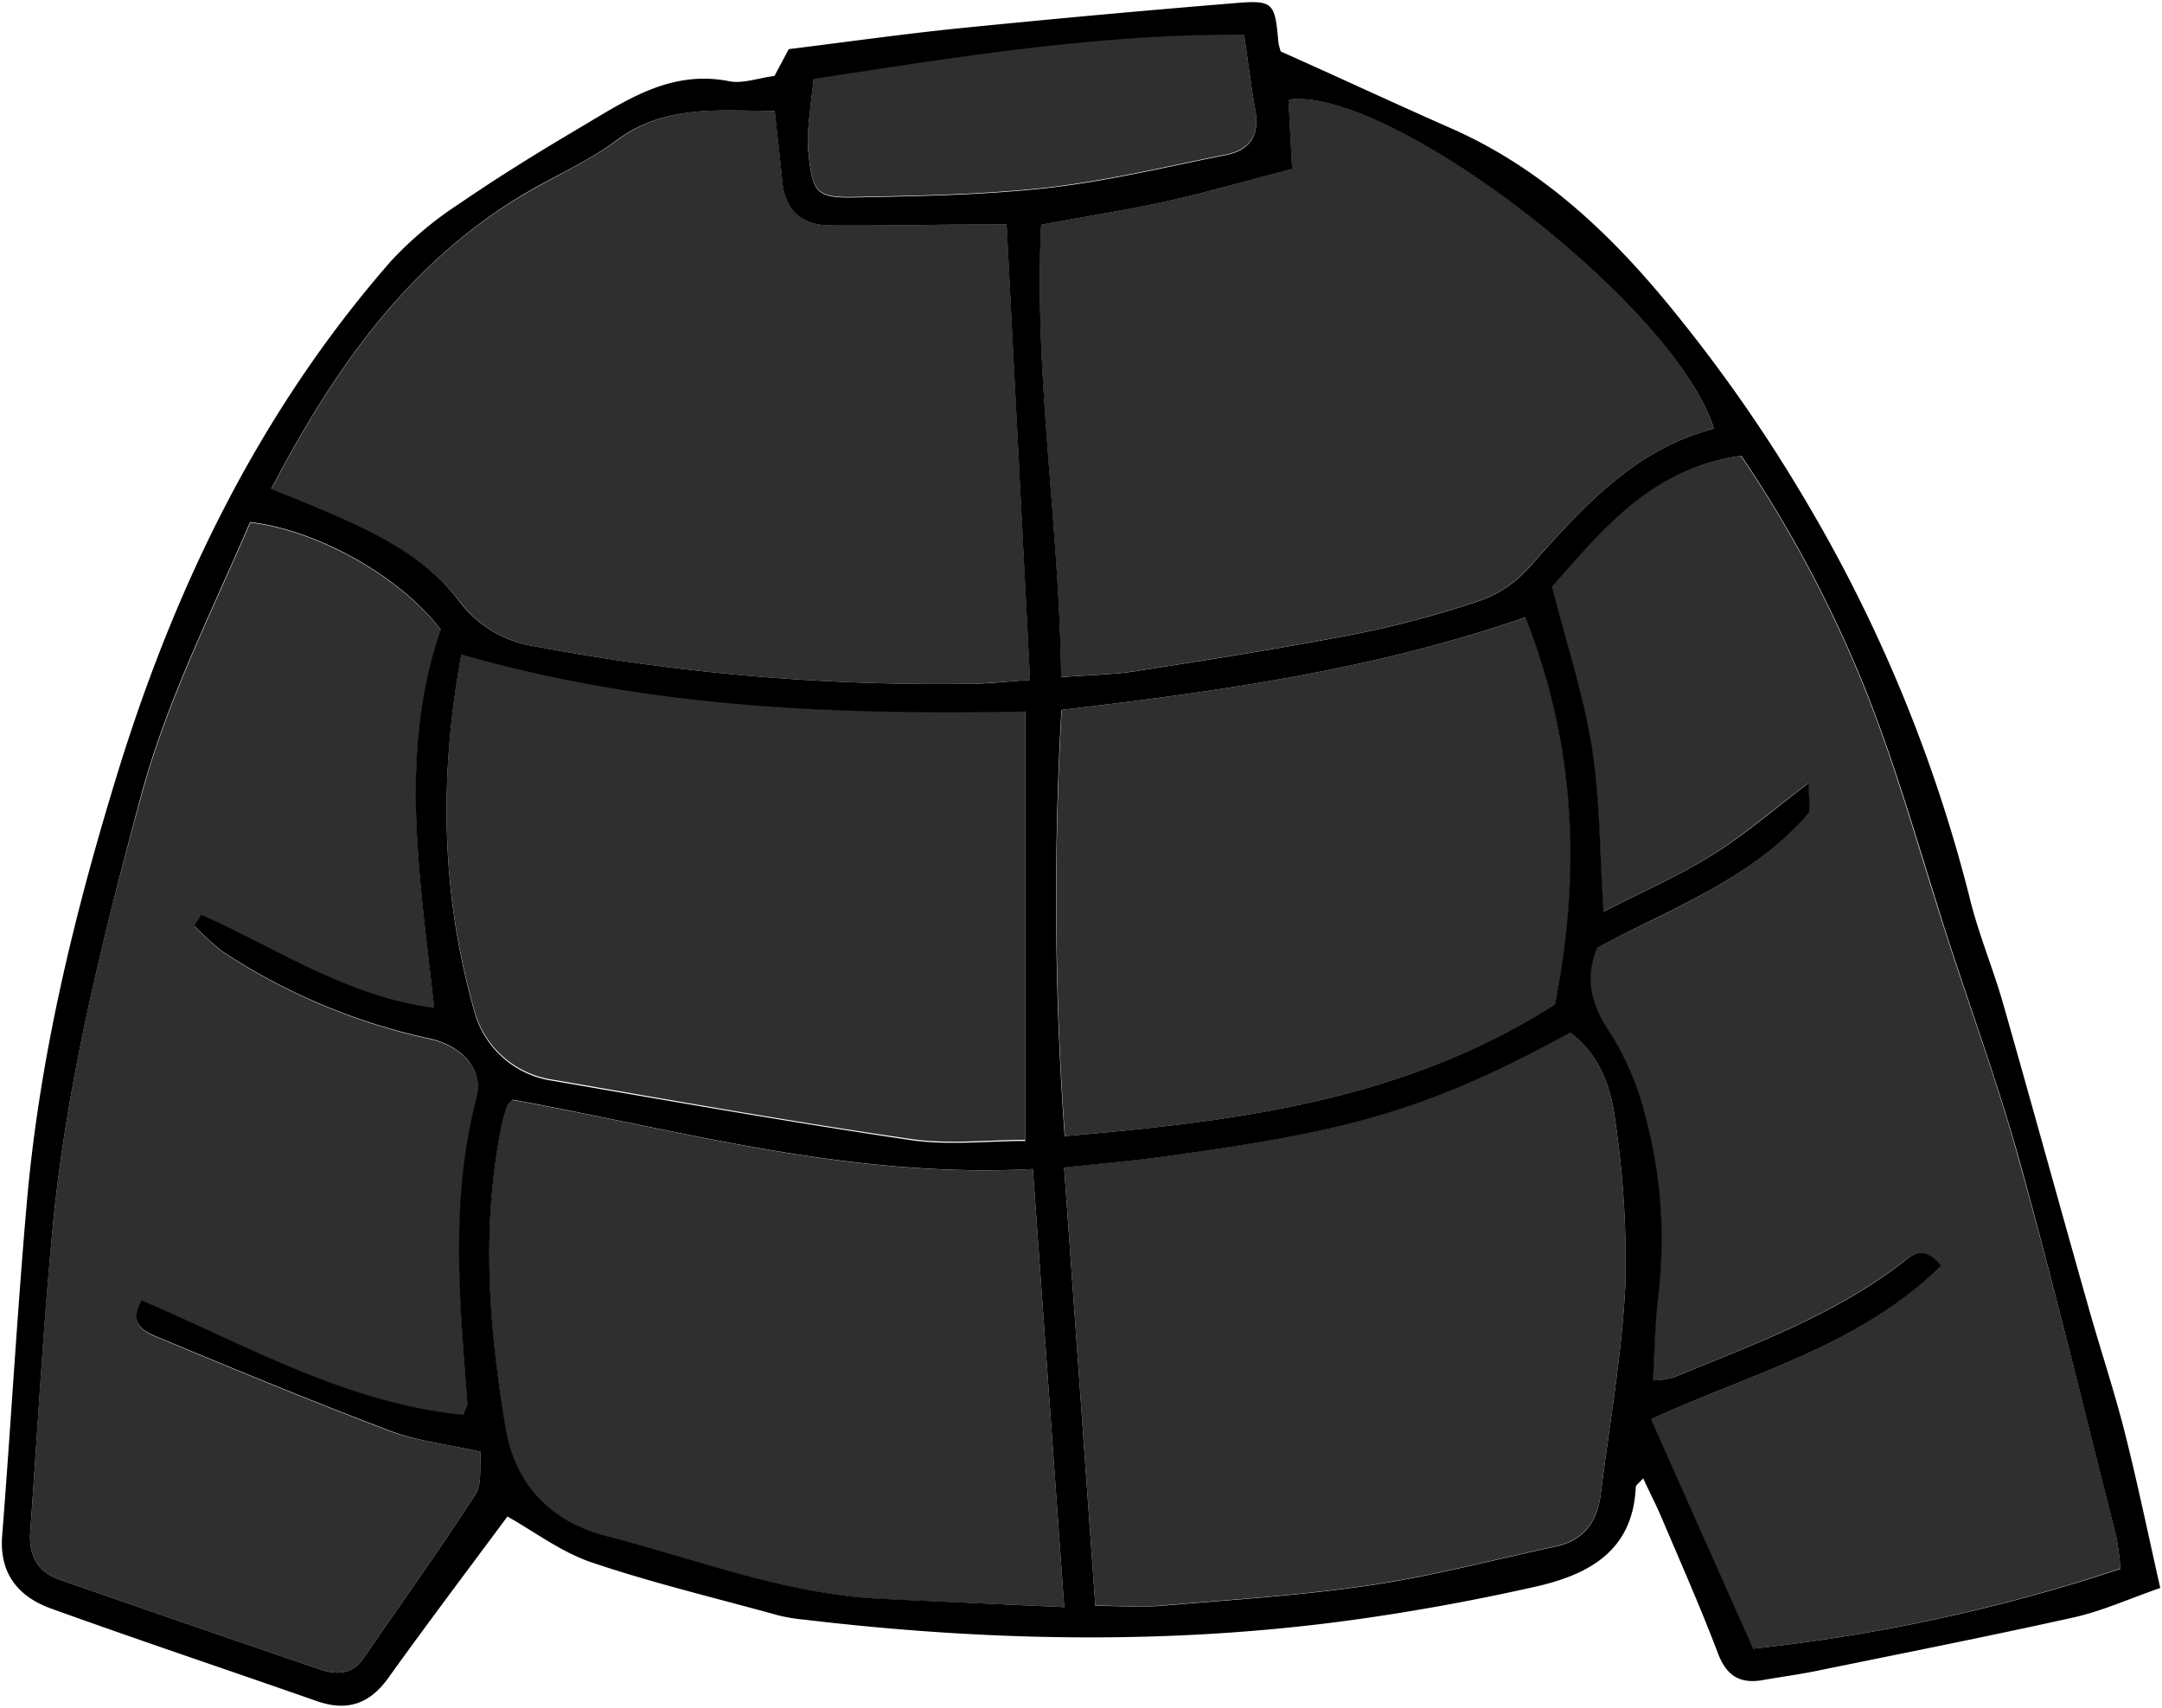 <svg id="레이어_1" data-name="레이어 1" xmlns="http://www.w3.org/2000/svg" viewBox="0 0 249.43 197.03"><defs><style>.cls-1{fill:#2f2f2f;}</style></defs><title>short_padding</title><path class="cls-1" d="M55.48,167.49c-.19,1.67.17,3.69-.64,4.94-4.15,6.41-8.6,12.63-12.93,18.92-1.28,1.86-3.12,1.87-4.91,1.27q-15.12-5.12-30.18-10.4c-2.54-.89-3.52-2.87-3.33-5.5.88-12.1,1.48-24.23,2.71-36.29,1.7-16.6,5.76-32.74,10.16-48.81,3-11,8.13-21.06,12.52-31.33,7.83.92,17.39,6.35,22,12.41-4.93,14.18-2.39,28.7-.77,43.63-10-1.28-18.11-6.86-26.85-10.75l-.81,1.28a28.55,28.55,0,0,0,3.3,3,70.3,70.3,0,0,0,23.78,10c3.72.8,6.33,3.54,5.47,6.85-3,11.71-1.95,23.48-1.06,35.27,0,.29-.19.6-.45,1.31-13.37-1.32-25-8-37.12-13.22-1.62,2.79.4,3.65,1.93,4.28,8.89,3.7,17.79,7.39,26.79,10.8C48.13,166.25,51.49,166.6,55.48,167.49Z"/><path class="cls-1" d="M116.15,25.91c.9,17.55,1.79,34.77,2.7,52.54-2.62.17-4.73.39-6.83.43a250.43,250.43,0,0,1-50.17-4.29,13.45,13.45,0,0,1-8.78-5.15C49,64.12,43,61.34,37,58.79c-1.8-.77-3.62-1.48-5.71-2.33,7.32-14,15.9-26.29,29.53-34.24,3.45-2,7.15-3.68,10.34-6C76.78,12,83,12.77,89.4,12.8c.31,2.91.62,5.52.87,8.13C90.6,24.36,92.61,26,95.9,26c5.65,0,11.29-.06,16.93-.1C114,25.9,115.07,25.91,116.15,25.91Z"/><path class="cls-1" d="M118.29,82v49.5c-4.37,0-8.88.54-13.22-.1-13.8-2-27.55-4.47-41.3-6.84a11,11,0,0,1-9.1-8.19c-3.74-13.29-4.05-26.76-1.44-41C75,81.68,96.35,82.43,118.29,82Z"/><path class="cls-1" d="M119.16,134.87c1.22,17,2.4,33.5,3.62,50.54l-20.88-.92c-11.11-.46-21.41-4.55-32-7.27-6.26-1.6-10.46-5.8-11.57-12.4-1.95-11.54-2.85-23.12-.52-34.74a18,18,0,0,1,.66-2.39c.1-.29.41-.5.66-.79C78.64,130.42,97.9,136,119.16,134.87Z"/><path class="cls-1" d="M186.36,129.38a111.17,111.17,0,0,1,1.16,18.82c-.41,8.11-1.84,16.17-2.86,24.24-.39,3.11-2,5.25-5.15,5.94-7.12,1.54-14.2,3.41-21.39,4.48-8,1.19-16.19,1.69-24.3,2.38-2.28.2-4.59,0-7.45,0-1.22-17.16-2.39-33.53-3.6-50.57,4-.44,8-.77,11.84-1.31,19.94-2.76,29.49-4.86,46.57-14.26C184.54,121.67,185.89,125.48,186.36,129.38Z"/><path class="cls-1" d="M244.18,177.36a33.31,33.31,0,0,1,.45,3.6,203.51,203.51,0,0,1-42.42,9.25c-3.89-8.76-7.78-17.5-11.77-26.46,11.49-5.28,24.05-8.41,33.47-17.72-2.16-2.59-3.39-1.19-4.67-.21-7.91,6-17.18,9.37-26.24,13.11a10.7,10.7,0,0,1-2.34.33c.18-3.2.23-6.17.54-9.12a55.12,55.12,0,0,0-1.39-21.29,33.21,33.21,0,0,0-4-9.55c-2.17-3.18-3.1-6.12-1.61-9.91,8.44-4.5,17.82-7.87,24.41-15.55.37-.43,0-1.46,0-3.48-4.28,3.22-7.59,6.09-11.26,8.38s-7.88,4.13-12.4,6.45c-.43-6.67-.39-12.92-1.35-19s-2.9-11.87-4.59-18.48c5.63-6.35,11.41-13.72,21.84-15.11a143.37,143.37,0,0,1,14.65,27.78c3.56,9.12,6.16,18.61,9.19,27.93,2.82,8.69,6,17.3,8.39,26.1C237.07,148.65,240.54,163,244.18,177.36Z"/><path class="cls-1" d="M176,71.23c5.83,14.78,6.47,29.4,3.43,44.62-17.27,11.06-36.47,13.5-56.57,15.22a380.3,380.3,0,0,1-.37-49.17C140.51,79.78,158.36,77.31,176,71.23Z"/><path class="cls-1" d="M197.72,49.45c-9.33,2.44-15.36,9.33-21.49,16.19a13.7,13.7,0,0,1-5.71,3.72,116.16,116.16,0,0,1-14.43,3.83c-8.31,1.61-16.69,2.92-25.06,4.23-2.59.41-5.25.43-8.62.69-.2-17.58-3.15-34.65-2.31-52.19,5.43-1,10.17-1.76,14.85-2.79s9-2.31,14.11-3.64c-.14-2.64-.28-5.35-.42-8C160.4,9.85,193.46,35.34,197.72,49.45Z"/><path class="cls-1" d="M144.84,12.74c.51,2.86-.7,4.55-3.41,5.09-6.82,1.36-13.62,3-20.51,3.79-7.41.83-14.91.95-22.37,1.1-4.32.09-4.78-.58-5.24-4.81a15.73,15.73,0,0,1-.07-3c.14-1.8.38-3.6.64-5.87,16.38-2.48,32.54-5.18,49.65-5.1C144,7.19,144.35,10,144.84,12.74Z"/><path d="M45.06,165.09c-9-3.41-17.9-7.1-26.79-10.8-1.53-.63-3.55-1.49-1.93-4.28,12.16,5.22,23.75,11.9,37.12,13.22.26-.71.48-1,.45-1.31-.89-11.79-2-23.56,1.06-35.27.86-3.31-1.75-6.05-5.47-6.85a70.3,70.3,0,0,1-23.78-10,28.55,28.55,0,0,1-3.3-3l.81-1.28c8.74,3.89,16.87,9.47,26.85,10.75-1.62-14.93-4.16-29.45.77-43.63-4.58-6.06-14.14-11.49-22-12.41-4.39,10.27-9.52,20.34-12.52,31.33C12,107.69,7.9,123.83,6.2,140.43,5,152.49,4.37,164.62,3.49,176.72c-.19,2.63.79,4.61,3.33,5.5Q21.9,187.49,37,192.62c1.79.6,3.63.59,4.91-1.27,4.33-6.29,8.78-12.51,12.93-18.92.81-1.25.45-3.27.64-4.94C51.49,166.6,48.13,166.25,45.06,165.09Zm73.23-83c-21.94.39-43.29-.36-65.06-6.59-2.61,14.2-2.3,27.67,1.44,41a11,11,0,0,0,9.1,8.19c13.75,2.37,27.5,4.8,41.3,6.84,4.34.64,8.85.1,13.22.1ZM61.85,74.59A250.43,250.43,0,0,0,112,78.88c2.1,0,4.21-.26,6.83-.43-.91-17.77-1.8-35-2.7-52.54-1.08,0-2.2,0-3.32,0-5.64,0-11.28.14-16.93.1-3.29,0-5.3-1.65-5.63-5.08-.25-2.61-.56-5.22-.87-8.13-6.4,0-12.62-.79-18.22,3.37-3.19,2.37-6.89,4-10.34,6-13.63,8-22.21,20.23-29.53,34.24,2.09.85,3.91,1.56,5.71,2.33,6,2.55,12,5.33,16,10.65A13.45,13.45,0,0,0,61.85,74.59ZM143.53,4c-17.11-.08-33.27,2.62-49.65,5.1-.26,2.27-.5,4.07-.64,5.87a15.73,15.73,0,0,0,.07,3c.46,4.23.92,4.9,5.24,4.81,7.46-.15,15-.27,22.37-1.1,6.89-.78,13.69-2.43,20.51-3.79,2.71-.54,3.92-2.23,3.41-5.09S144,7.19,143.53,4Zm4.21,1.93c6.73,3,13.15,6,19.62,8.85,10.84,4.76,19.07,12.77,26.27,21.77a177.49,177.49,0,0,1,15,21.74,172.3,172.3,0,0,1,18.56,45.09c1,4.19,2.71,8.22,3.9,12.37,3.33,11.67,6.54,23.37,9.84,35,1.35,4.8,2.94,9.54,4.17,14.37,1.5,5.92,2.73,11.9,4.13,18.08-3.76,1.31-6.78,2.69-10,3.4-9.89,2.2-19.83,4.16-29.76,6.19-2,.4-3.93.66-5.89,1-2.68.53-4.33-.31-5.36-3-2-5.29-4.3-10.46-6.51-15.67-.64-1.49-1.37-2.93-2.14-4.57-.49.57-.84.78-.85,1-.32,7.42-5.48,10.13-11.61,11.51-6.31,1.42-12.69,2.61-19.09,3.55-21.71,3.2-43.46,2.83-65.2.25a20.87,20.87,0,0,1-3-.49c-7.21-2-14.5-3.73-21.57-6.12-3.54-1.2-6.67-3.6-9.71-5.29-4.57,6.17-9.27,12.38-13.8,18.7-2.18,3-4.79,3.79-8.23,2.58-10.2-3.57-20.45-7-30.61-10.66-3.74-1.35-6-4-5.65-8.4C1.28,164.08,2,151,3.17,137.9c1.52-16.47,5.44-32.53,10.26-48.28C20.11,67.8,29.93,47.47,45.1,30.13a42.16,42.16,0,0,1,8-6.7c4.37-3,8.92-5.81,13.5-8.52C72,11.74,77.21,8,84.13,9.37c1.54.31,3.28-.35,5.22-.61L91,5.67c6.92-.86,13.3-1.76,19.7-2.41q15.87-1.6,31.79-2.9c4.43-.37,4.6-.06,5,4.54A6.73,6.73,0,0,0,147.74,5.88Zm50,43.57c-4.26-14.11-37.32-39.6-49.08-38,.14,2.69.28,5.4.42,8-5.12,1.33-9.58,2.63-14.11,3.64s-9.42,1.78-14.85,2.79c-.84,17.54,2.11,34.61,2.31,52.19,3.37-.26,6-.28,8.62-.69,8.37-1.31,16.75-2.62,25.06-4.23a116.16,116.16,0,0,0,14.43-3.83,13.7,13.7,0,0,0,5.71-3.72C182.36,58.78,188.39,51.89,197.72,49.45ZM244.63,181a33.31,33.31,0,0,0-.45-3.6c-3.64-14.33-7.11-28.71-11.05-43-2.42-8.8-5.57-17.41-8.39-26.1-3-9.32-5.63-18.81-9.19-27.93A143.37,143.37,0,0,0,200.9,52.59C190.47,54,184.69,61.35,179.06,67.7c1.69,6.61,3.64,12.47,4.59,18.48s.92,12.34,1.35,19c4.52-2.32,8.63-4.11,12.4-6.45s7-5.16,11.26-8.38c0,2,.32,3,0,3.48-6.59,7.68-16,11-24.41,15.55-1.49,3.79-.56,6.73,1.61,9.91a33.21,33.21,0,0,1,4,9.55,55.12,55.12,0,0,1,1.39,21.29c-.31,3-.36,5.92-.54,9.12a10.7,10.7,0,0,0,2.34-.33c9.06-3.74,18.33-7.08,26.24-13.11,1.28-1,2.51-2.38,4.67.21-9.42,9.31-22,12.44-33.47,17.72,4,9,7.88,17.7,11.77,26.46A203.51,203.51,0,0,0,244.63,181ZM187.52,148.2a111.17,111.17,0,0,0-1.16-18.82c-.47-3.9-1.82-7.71-5.18-10.25-17.08,9.4-26.63,11.5-46.57,14.26-3.88.54-7.79.87-11.84,1.31,1.21,17,2.38,33.41,3.6,50.57,2.86,0,5.17.17,7.45,0,8.11-.69,16.26-1.19,24.3-2.38,7.19-1.07,14.27-2.94,21.39-4.48,3.18-.69,4.76-2.83,5.15-5.94C185.68,164.37,187.11,156.31,187.52,148.2Zm-8.12-32.35c3-15.22,2.4-29.84-3.43-44.62-17.61,6.08-35.46,8.55-53.51,10.67a380.3,380.3,0,0,0,.37,49.17C142.93,129.35,162.13,126.91,179.4,115.85Zm-56.62,69.56c-1.22-17-2.4-33.54-3.62-50.54-21.26,1.09-40.52-4.45-60-8-.25.29-.56.5-.66.79a18,18,0,0,0-.66,2.39c-2.33,11.62-1.43,23.2.52,34.74,1.11,6.6,5.31,10.8,11.57,12.4,10.59,2.72,20.89,6.81,32,7.27Z"/></svg>